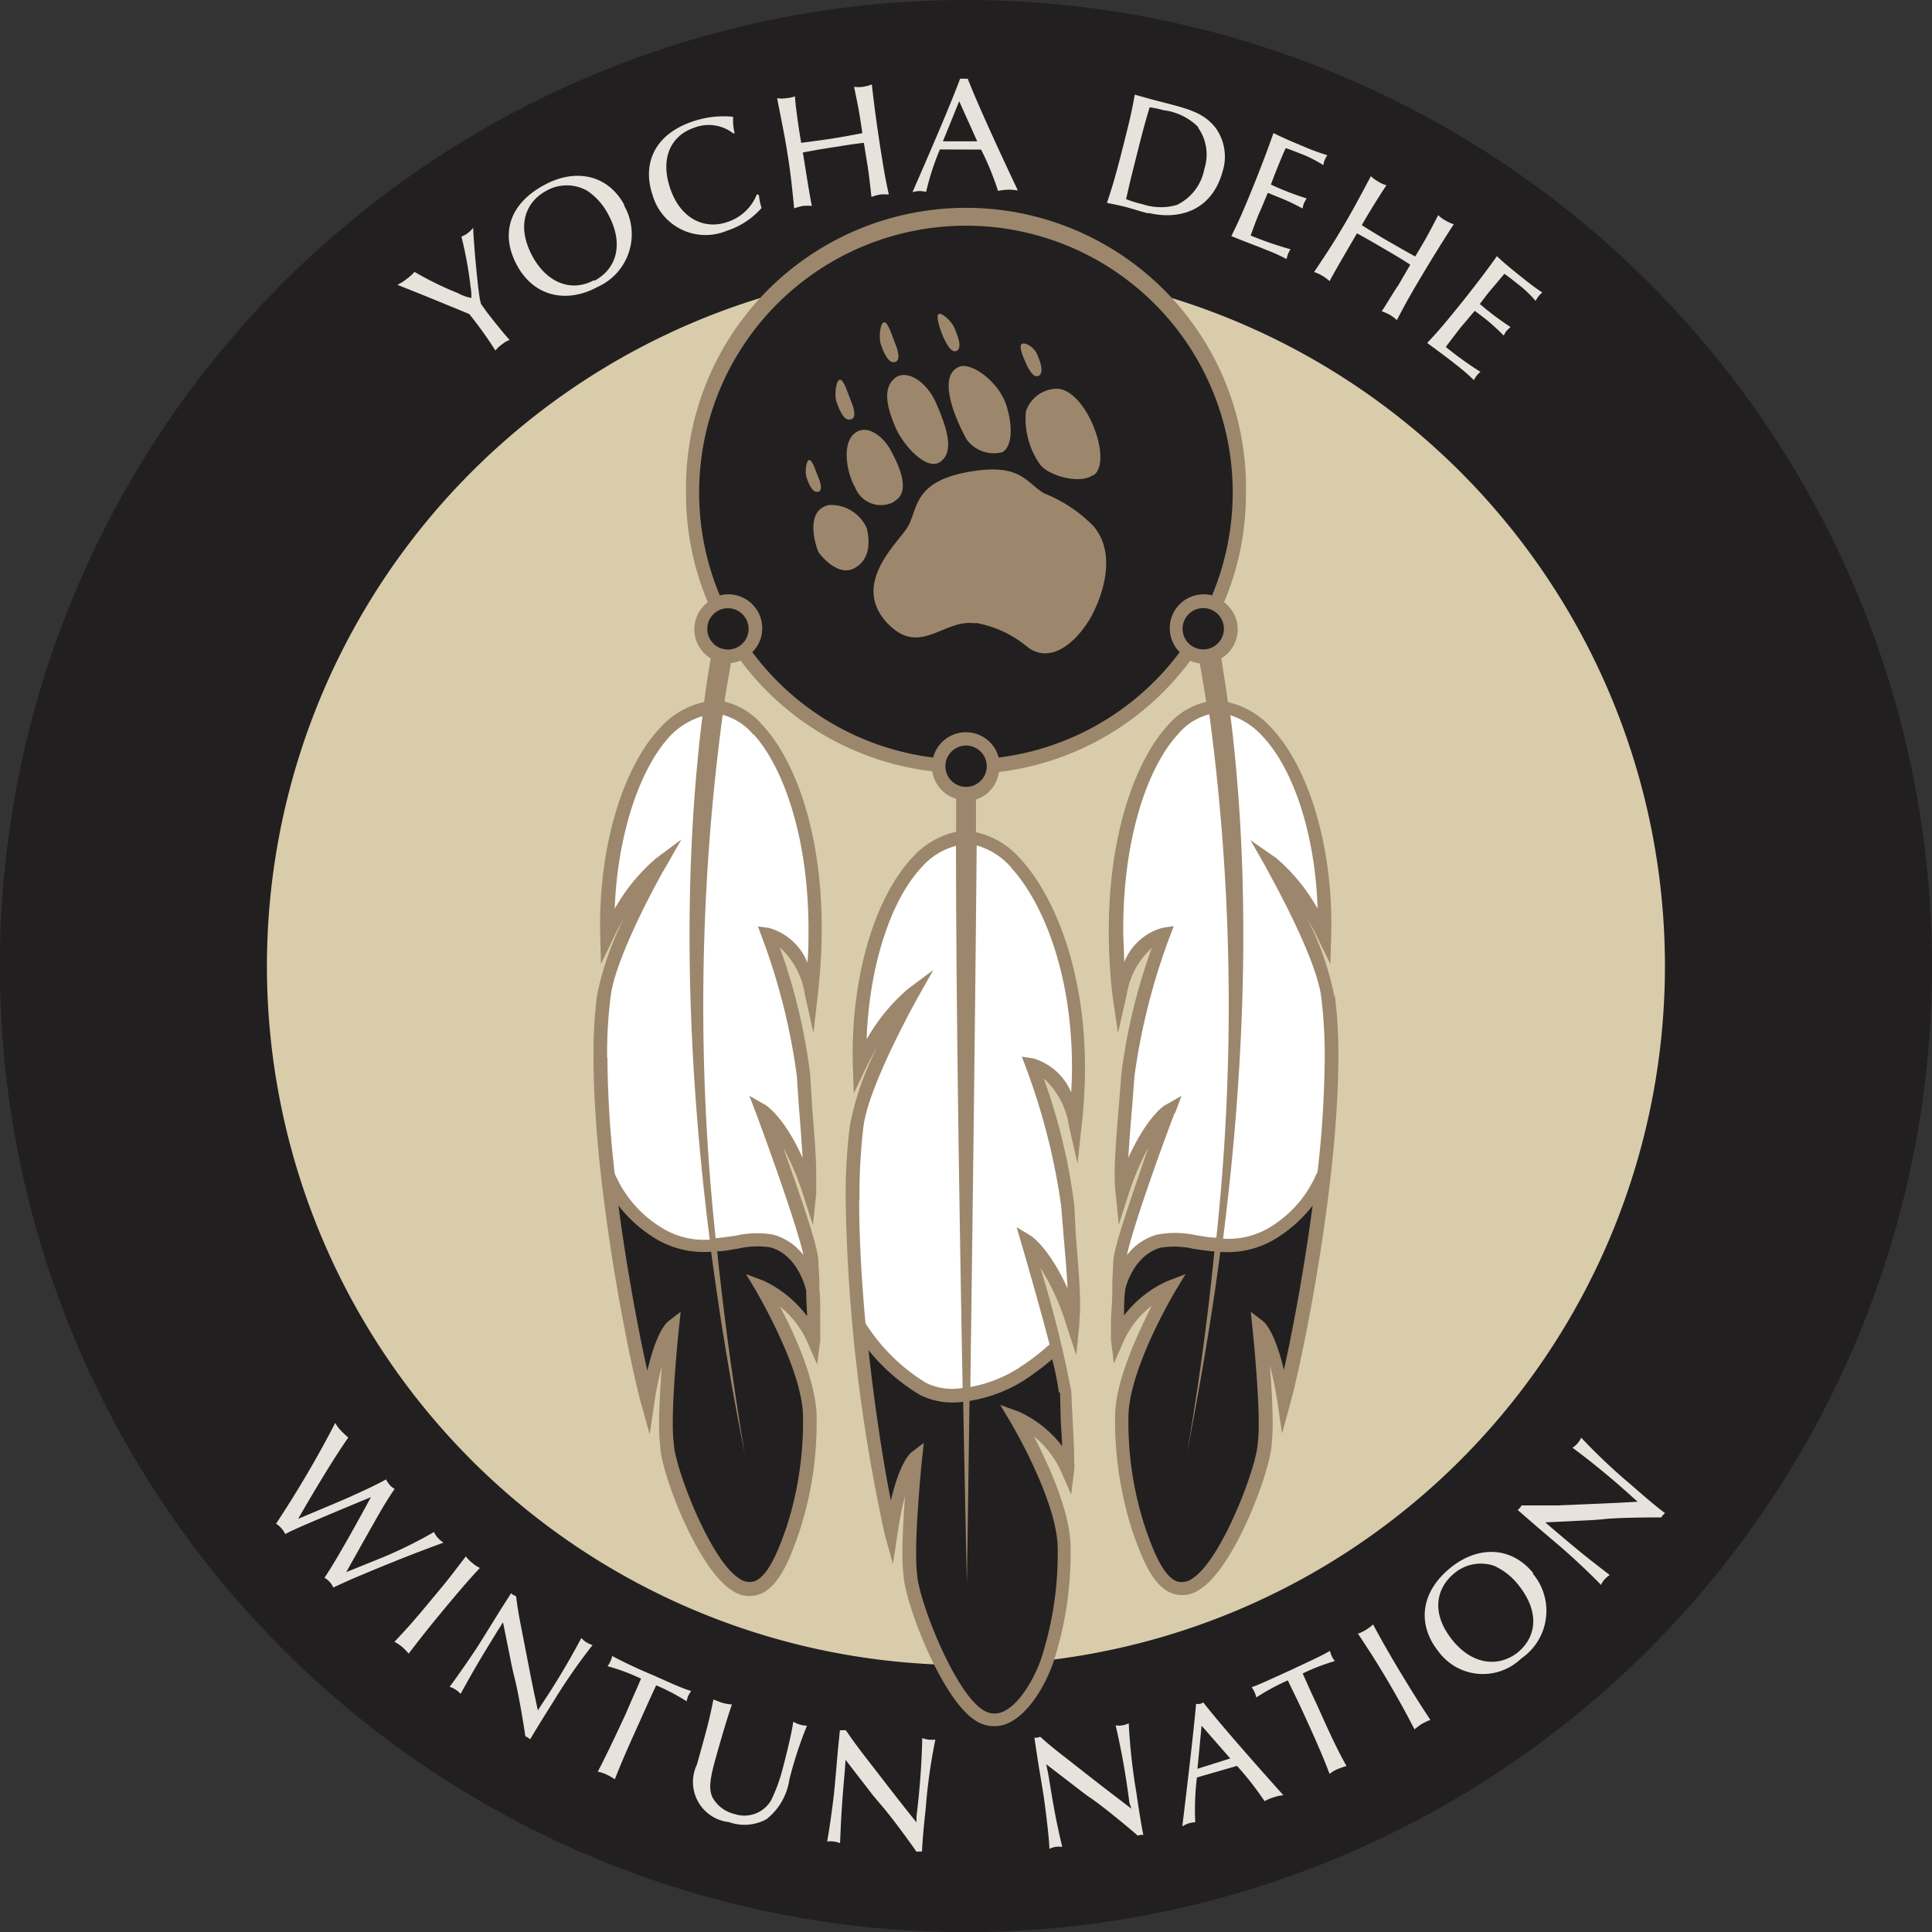 <?xml version="1.0" ?>
<svg xmlns="http://www.w3.org/2000/svg" viewBox="0 0 140.27 140.27">
	<rect x="0" y="0" width="140.27" height="140.27" fill="#333333" stroke="none"/>
	<defs>
		<style>.cls-1{fill:#d9ccab;}.cls-2{fill:#221f20;}.cls-3{fill:#fff;}.cls-4{fill:#9c876c;}.cls-5{fill:#e7e3dc;}</style>
	</defs>
	<title>Asset 15</title>
	<g id="Layer_2" data-name="Layer 2">
		<g id="Layer_1-2" data-name="Layer 1">
			<path class="cls-1" d="M122.23,70.14A52.1,52.1,0,1,1,70.13,18a52.1,52.1,0,0,1,52.1,52.1"/>
			<path class="cls-2" d="M70.13,19.39a50.75,50.75,0,1,0,50.75,50.74A50.74,50.74,0,0,0,70.13,19.39m70.14,50.74A70.14,70.14,0,1,1,70.13,0a70.14,70.14,0,0,1,70.14,70.13"/>
			<path class="cls-2" d="M72.12,55.67a2,2,0,1,1-2-2,2,2,0,0,1,2,2"/>
			<path class="cls-2" d="M54.86,45.65a2,2,0,1,1-2-2,2,2,0,0,1,2,2"/>
			<path class="cls-2" d="M85.41,45.65a2,2,0,1,0,2-2,2,2,0,0,0-2,2"/>
			<path class="cls-2" d="M85.41,45.65a2,2,0,0,1,2.86-1.78,19.64,19.64,0,0,0,1.71-8,19.85,19.85,0,1,0-38,8.05,1.9,1.9,0,0,1,.88-.21A2,2,0,0,1,54,47.32a19.84,19.84,0,0,0,14.2,8.25,2,2,0,0,1,4,0,19.83,19.83,0,0,0,14.2-8.26,2,2,0,0,1-.9-1.66"/>
			<path class="cls-3" d="M58.78,102.76a24.73,24.73,0,0,1-1.24,8.32c-.7,2-1.88,5.38-4.16,3.91s-4.89-8.43-5-10.19c-.29-2.1.39-8.5.39-8.5s-1,.81-1.76,5.49c-1.13-4.1-4.37-20.63-3.22-29.46.36-3.17,4-9.62,4-9.62a14.47,14.47,0,0,0-3.82,5.23c-.24-8.38,3.06-16.49,7.83-16.62,4.14-.11,8.4,8.58,7,20.78-.89-3.94-3.14-4.26-3.14-4.26a47.07,47.07,0,0,1,2.58,10.22c.33,4.29.61,6.72.42,8.52-1.58-4.91-3.39-5.94-3.39-5.94S58.86,90,58.93,91.57s.27,4.91.17,5.67a7.52,7.52,0,0,0-3.8-3.78s3.4,5.64,3.48,9.3"/>
			<path class="cls-3" d="M77.27,112.26A24.72,24.72,0,0,1,76,120.57c-.7,2-2.69,5.42-5,3.93s-4.91-8.45-5-10.21c-.29-2.11.37-8.5.37-8.5s-1.06.8-1.75,5.48c-1.14-4.1-3.65-20.65-2.51-29.48.34-3.17,4-9.6,4-9.6a14.35,14.35,0,0,0-3.8,5.21c-.26-8.37,3-16.47,7.79-16.58,4.14-.09,9.24,8.59,7.88,20.77-.9-3.94-3.16-4.27-3.16-4.27a47.14,47.14,0,0,1,2.61,10.24c.34,4.28.62,6.71.44,8.51-1.59-4.91-3.41-6-3.41-6s2.75,9.36,2.83,11,.28,4.91.18,5.67a7.6,7.6,0,0,0-3.81-3.8s3.42,5.66,3.51,9.32"/>
			<path class="cls-3" d="M81.45,102.76a25,25,0,0,0,1.24,8.32c.71,2,1.88,5.39,4.16,3.91s4.89-8.42,4.94-10.18c.3-2.11-.38-8.5-.38-8.5s1,.8,1.76,5.48c1.13-4.09,4.37-20.63,3.22-29.46-.36-3.17-4-9.61-4-9.61a14.63,14.63,0,0,1,3.82,5.22c.23-8.37-3.06-16.49-7.83-16.61-4.14-.12-8.4,8.58-7,20.77.89-3.94,3.15-4.26,3.15-4.26A46.6,46.6,0,0,0,81.9,78.07c-.34,4.28-.62,6.71-.43,8.51,1.58-4.9,3.39-5.94,3.39-5.94S81.37,90,81.31,91.57s-.28,4.91-.18,5.67a7.57,7.57,0,0,1,3.8-3.78s-3.4,5.65-3.48,9.3"/>
			<path class="cls-2" d="M59,93.63a34.48,34.48,0,0,1,.07,3.61,7.52,7.52,0,0,0-3.8-3.78s3.4,5.64,3.48,9.3a24.73,24.73,0,0,1-1.24,8.32c-.7,2-1.88,5.38-4.16,3.91s-4.89-8.43-5-10.19c-.29-2.11.39-8.5.39-8.5s-1.06.81-1.76,5.49c-.61-2.2-2.1-10.28-2.92-16.53A8.93,8.93,0,0,0,48,89.64c3,1.74,6.17,0,8,.47,2.41.65,3,3.52,3,3.52"/>
			<path class="cls-2" d="M74.13,99.76a18.42,18.42,0,0,0,2.57-2,32.86,32.86,0,0,1,.87,9,7.6,7.6,0,0,0-3.81-3.8s3.42,5.66,3.51,9.32A24.72,24.72,0,0,1,76,120.57c-.7,2-2.69,5.41-5,3.93s-4.91-8.45-5-10.21c-.29-2.11.37-8.5.37-8.5s-1.06.8-1.75,5.48c-.61-2.2-1.49-8.77-2.32-15A13.86,13.86,0,0,0,67,100.82c1.73,1,5,.32,7.1-1.06"/>
			<path class="cls-2" d="M81.2,93.63a34.5,34.5,0,0,0-.07,3.61,7.57,7.57,0,0,1,3.8-3.78s-3.4,5.65-3.48,9.3a25,25,0,0,0,1.24,8.32c.71,2,1.88,5.39,4.16,3.91s4.89-8.42,4.94-10.18c.3-2.11-.38-8.51-.38-8.51s1,.81,1.76,5.49c.61-2.2,2.1-10.28,2.92-16.53a8.93,8.93,0,0,1-3.9,4.38c-3,1.74-6.17,0-8,.47-2.4.66-3,3.52-3,3.52"/>
			<path class="cls-4" d="M70.82,45.26c-2.31-.37-4,2.47-6.38,0-2.6-2.75.49-5.59,1.37-6.86s.32-3.34,4.36-4.11,4.33.83,5.69,1.55a10.26,10.26,0,0,1,3.52,2.35c1.72,2,.68,5-.11,6.49S76.53,48.38,74.63,47a8.07,8.07,0,0,0-3.81-1.78"/>
			<path class="cls-4" d="M79.35,34.5c-1,.7-3.33,0-3.87-.82a5.79,5.79,0,0,1-1-3.79,2.39,2.39,0,0,1,2-1.65c2.24-.38,4.4,5.18,2.93,6.26"/>
			<path class="cls-4" d="M69.66,26.62c.85-.33,2.9,1.07,3.44,2.92s.23,3-.33,3.29a2.43,2.43,0,0,1-2.59-.93c-.53-.94-2.32-4.57-.52-5.28"/>
			<path class="cls-4" d="M65,27.43c.81-.62,2.27.2,3,1.91s1.31,3.4.3,4.17S65.54,32.28,65,31,64,28.2,65,27.43"/>
			<path class="cls-4" d="M64.93,36.42a2,2,0,0,1-2.83-1c-.66-1.13-1-3.3,0-4s2.16.5,2.54,1.22,1.67,3,.28,3.76"/>
			<path class="cls-4" d="M60.18,36.67a2.83,2.83,0,0,1,2.76,1.7c.22,1,.24,2.28-.94,2.9s-2.47-1-2.58-1.2-1.11-3,.76-3.4"/>
			<path class="cls-4" d="M75.42,27.28c-.39.21-.75-.49-.94-.92s-.53-1.2-.3-1.38.88.24,1.07.64.62,1.42.17,1.66"/>
			<path class="cls-4" d="M69.46,25.47c-.38.2-.74-.5-.94-.93s-.61-1.55-.38-1.73,1,.59,1.16,1,.62,1.42.16,1.67"/>
			<path class="cls-4" d="M61.79,30.45c.42-.11.2-.86,0-1.32s-.51-1.59-.81-1.56-.4,1.15-.26,1.57.53,1.46,1,1.31"/>
			<path class="cls-4" d="M65,26.28c.41-.12.19-.87,0-1.32s-.51-1.59-.81-1.56-.39,1.14-.25,1.56.52,1.46,1,1.32"/>
			<path class="cls-4" d="M59.41,35.7c.34-.09.16-.69,0-1.05s-.42-1.28-.66-1.25-.31.92-.2,1.25.42,1.17.82,1.05"/>
			<path class="cls-4" d="M95.62,85.13A8.41,8.41,0,0,1,92,89.22a5.78,5.78,0,0,1-3.2.71c2.07-16.32,1.67-28.91.53-38a5.33,5.33,0,0,1,2.33,1.52c2.32,2.45,3.85,7.32,4,12.52a13.51,13.51,0,0,0-3-3.67L90.79,61l1.14,2c0,.06,3.64,6.39,4,9.43a34.3,34.3,0,0,1,.25,4.36,77.27,77.27,0,0,1-.53,8.38M93.23,99.52c-.65-2.75-1.36-3.47-1.53-3.6l-.89-.68.12,1.12c0,.06.67,6.35.39,8.39-.06,1.72-2.62,8.48-4.73,9.84a1.28,1.28,0,0,1-1.12.23c-1.08-.37-1.85-2.56-2.31-3.87a24.54,24.54,0,0,1-1.23-8.18c.08-3.48,3.38-9,3.42-9.06l.72-1.2-1.31.5a8.14,8.14,0,0,0-3.15,2.5c0-.57,0-1.21.08-1.82,0-.18.6-2.57,2.6-3.11a6.24,6.24,0,0,1,2.36.09c.48.07,1,.15,1.52.19-.46,4.61-1.1,9.51-2,14.69,1-5.18,1.83-10.06,2.43-14.66a6.73,6.73,0,0,0,3.8-.83,9.91,9.91,0,0,0,2.9-2.53c-.63,4.77-1.48,9.22-2.1,12M85.32,80.81l.46-1.25-1.15.66c-.07,0-1.35.84-2.71,3.84.06-1,.15-2.25.28-3.74l.17-2.21A46.82,46.82,0,0,1,84.93,68l.29-.76-.81.12a4.2,4.2,0,0,0-2.79,2.5c0-.81-.07-1.61-.07-2.38,0-6.78,1.83-11.87,4-14.2a4.34,4.34,0,0,1,2.25-1.42,158.72,158.72,0,0,1,.51,38c-.51,0-1-.11-1.48-.18A7,7,0,0,0,84,89.64a4.13,4.13,0,0,0-2.18,1.49c.37-1.8,2.2-7,3.46-10.32m2.07-33.66a1.5,1.5,0,1,1,1.51-1.5,1.5,1.5,0,0,1-1.51,1.5M72.51,55a2.46,2.46,0,0,0-4.76,0,19.34,19.34,0,0,1-13.13-7.65,2.42,2.42,0,0,0,.72-1.74,2.46,2.46,0,0,0-2.47-2.46,2.49,2.49,0,0,0-.61.08,19.37,19.37,0,1,1,35.74,0,2.43,2.43,0,0,0-.61-.08,2.46,2.46,0,0,0-1.74,4.2A19.38,19.38,0,0,1,72.51,55m-2.38,2.13a1.5,1.5,0,1,1,1.51-1.5,1.5,1.5,0,0,1-1.51,1.5m3.31,5.9c2.17,2.38,4.39,7.42,4.39,14.48q0,.87-.06,1.8A4.28,4.28,0,0,0,75,76.84l-.81-.12.29.77A47.16,47.16,0,0,1,77.05,87.6l.18,2.24c.13,1.47.23,2.68.28,3.71-1.36-3-2.64-3.81-2.7-3.85l-1-.6.34,1.15c.46,1.58,1.39,4.81,2.05,7.36a17.31,17.31,0,0,1-2.28,1.74,9.79,9.79,0,0,1-3.47,1.35c.23-17,.38-30.08.46-39.32a5.26,5.26,0,0,1,2.58,1.69m3.47,38L77,102.5c0,.78.09,1.7.12,2.5a8.26,8.26,0,0,0-3.15-2.51L72.62,102l.73,1.22s3.35,5.6,3.44,9.08a24.77,24.77,0,0,1-1.2,8.14c-.56,1.59-1.7,3.48-2.91,3.89a1.48,1.48,0,0,1-1.35-.21c-2.11-1.37-4.69-8.14-4.74-9.82-.29-2.08.35-8.37.36-8.43l.12-1.11-.89.68c-.16.12-.87.83-1.5,3.5-.52-2.59-1.15-6.58-1.62-10.91a14.15,14.15,0,0,0,3.72,3.24,5.29,5.29,0,0,0,3.15.5q.12,6.27.27,13.24.1-7,.19-13.3a10.52,10.52,0,0,0,4-1.52,20.78,20.78,0,0,0,2-1.5,18.79,18.79,0,0,1,.49,2.43M62.4,87.16a42.87,42.87,0,0,1,.28-5.3c.34-3,3.92-9.37,3.95-9.43l1.13-2L65.92,71.8a13.74,13.74,0,0,0-3,3.66c.18-5.2,1.7-10.06,4-12.5a5,5,0,0,1,2.49-1.55c0,9.35.17,22.42.48,39.36a4.36,4.36,0,0,1-2.64-.36,13.68,13.68,0,0,1-4.41-4.33c-.28-3-.46-6.09-.46-8.92m-9.53-40a1.5,1.5,0,1,1,1.5-1.5,1.5,1.5,0,0,1-1.5,1.5m1.85,6.14c2.13,2.32,4,7.42,4,14.19,0,.78,0,1.57-.08,2.39a4.25,4.25,0,0,0-2.79-2.51l-.8-.11.28.76A45.82,45.82,0,0,1,57.85,78.1L58,80.31c.12,1.49.21,2.71.27,3.75-1.35-3-2.64-3.8-2.7-3.84l-1.16-.66.47,1.24c1.26,3.37,3.07,8.53,3.45,10.32a4.17,4.17,0,0,0-2.18-1.48,6.8,6.8,0,0,0-2.75.08c-.47.06-.95.13-1.44.18a158.73,158.73,0,0,1,.51-38,4.39,4.39,0,0,1,2.21,1.42m3.9,42.22A8.34,8.34,0,0,0,55.47,93l-1.31-.5.73,1.21c0,.05,3.33,5.58,3.41,9.06a24.85,24.85,0,0,1-1.21,8.15c-.48,1.34-1.25,3.52-2.33,3.89a1.25,1.25,0,0,1-1.12-.23c-2.11-1.36-4.67-8.11-4.72-9.79-.29-2.08.37-8.37.38-8.44l.12-1.11-.89.68c-.17.12-.89.85-1.53,3.6-.62-2.77-1.47-7.23-2.1-12a9.91,9.91,0,0,0,2.9,2.53,6.84,6.84,0,0,0,3.83.83c.61,4.59,1.4,9.48,2.44,14.66-.87-5.19-1.52-10.08-2-14.69.52,0,1-.12,1.49-.19a6.28,6.28,0,0,1,2.36-.1c2,.55,2.56,2.94,2.61,3.12,0,.61.05,1.24.07,1.82M44.08,76.74a32.49,32.49,0,0,1,.25-4.35c.33-3,3.93-9.38,4-9.44l1.14-2-1.84,1.37a13.56,13.56,0,0,0-3,3.66c.19-5.19,1.73-10.06,4-12.52A5.32,5.32,0,0,1,51,52c-1.13,9.06-1.54,21.65.53,38a5.81,5.81,0,0,1-3.23-.71,8.53,8.53,0,0,1-3.67-4.09,77.61,77.61,0,0,1-.53-8.39m52.78-4.47a21.36,21.36,0,0,0-2-5.69,17.39,17.39,0,0,1,.84,1.57L96.59,70l.06-2c.18-6.23-1.53-12.17-4.34-15.15a6,6,0,0,0-3.16-1.87c-.15-1.12-.32-2.17-.48-3.18a2.46,2.46,0,0,0,.2-4.08,20.12,20.12,0,0,0,1.59-7.85,20.33,20.33,0,1,0-40.65,0,20.12,20.12,0,0,0,1.58,7.85,2.47,2.47,0,0,0,.21,4.08c-.17,1-.33,2.06-.48,3.17a6,6,0,0,0-3.2,1.88c-2.81,3-4.51,8.92-4.34,15.14l.05,2,.87-1.8a17.64,17.64,0,0,1,.84-1.58,21.35,21.35,0,0,0-2,5.71,33.64,33.64,0,0,0-.25,4.43c0,9.33,2.6,22.05,3.47,25.21l.61,2.18.33-2.24a24.93,24.93,0,0,1,.55-2.71c-.1,1.36-.2,2.93-.2,4.19a10.85,10.85,0,0,0,.08,1.53c0,1.9,2.68,8.92,5.16,10.52a2.18,2.18,0,0,0,2,.34c1.53-.53,2.33-2.8,2.91-4.46a25.28,25.28,0,0,0,1.29-8v-.52c-.06-2.56-1.63-6-2.66-7.93a6.89,6.89,0,0,1,2,2.61l.7,1.6.22-1.73v0a1.66,1.66,0,0,0,0-.24V96.9c0-.07,0-.15,0-.23v-.31c0-.11,0-.22,0-.35v-.07c0-.14,0-.3,0-.46a2.09,2.09,0,0,1,0-.25,1.55,1.55,0,0,0,0-.22c0-.43,0-.89-.06-1.4v0h0c0-.2,0-.4,0-.61l-.07-1.41c0-1.1-1.51-5.34-2.56-8.27a19.11,19.11,0,0,1,1.46,3.45l.7,2.18.24-2.29c0-.41,0-.85,0-1.34,0-1.3-.13-2.91-.3-5L58.82,78a42.18,42.18,0,0,0-2.21-9.22,5.7,5.7,0,0,1,1.82,3.39L59.06,75l.32-2.82c1.14-10-1.41-16.75-4-19.51a5.2,5.2,0,0,0-2.78-1.73c.15-1,.31-1.91.47-2.8a2.67,2.67,0,0,0,.7-.18A20.3,20.3,0,0,0,67.69,56a2.47,2.47,0,0,0,1.73,2v2.39a6,6,0,0,0-3.18,1.87c-2.81,3-4.5,8.9-4.32,15.13l.07,2,.85-1.8c.29-.6.57-1.11.86-1.59a21.17,21.17,0,0,0-2,5.72,42.08,42.08,0,0,0-.3,5.38,122.16,122.16,0,0,0,2.83,24.28l.6,2.18.34-2.24a25.24,25.24,0,0,1,.54-2.71c-.1,1.34-.19,2.88-.19,4.14a11.79,11.79,0,0,0,.08,1.59c.06,1.9,2.7,8.93,5.18,10.55a2.47,2.47,0,0,0,2.18.31c1.62-.56,2.91-2.77,3.51-4.49a25.42,25.42,0,0,0,1.26-7.91c0-.19,0-.38,0-.58-.06-2.54-1.63-5.94-2.66-7.93a7,7,0,0,1,2,2.62l.7,1.6.22-1.74a4,4,0,0,0,0-.67c0-.82-.06-2.13-.15-3.68l-.06-1.39a82.08,82.08,0,0,0-2.25-9,17.28,17.28,0,0,1,1.89,4.17l.72,2.19.23-2.29c0-.4.05-.82.05-1.3,0-1.3-.13-2.91-.31-5.06L78,87.52a42.86,42.86,0,0,0-2.22-9.22,5.79,5.79,0,0,1,1.82,3.4l.63,2.77.31-2.82c1.07-9.47-1.7-16.28-4.4-19.23a6,6,0,0,0-3.28-2q0-1.23,0-2.37a2.46,2.46,0,0,0,1.67-2,20.32,20.32,0,0,0,13.88-8.07,2.59,2.59,0,0,0,.69.18c.17.89.32,1.82.48,2.8a5.23,5.23,0,0,0-2.82,1.73c-2.53,2.77-5.09,9.53-4,19.52L81.17,75l.63-2.77a5.76,5.76,0,0,1,1.82-3.4A42.33,42.33,0,0,0,81.41,78l-.17,2.21c-.18,2.14-.31,3.75-.31,5.05A11.29,11.29,0,0,0,81,86.63l.23,2.29.7-2.19a20.57,20.57,0,0,1,1.46-3.45c-1,2.93-2.51,7.17-2.56,8.27L80.76,93c0,.21,0,.41,0,.62h0v0c0,.87-.08,1.63-.1,2.24v.63s0,.07,0,.1,0,0,0,.06V97a1.87,1.87,0,0,0,0,.27L80.87,99l.7-1.6a6.85,6.85,0,0,1,2.05-2.6c-1,2-2.6,5.37-2.66,7.92a26.15,26.15,0,0,0,1.27,8.49c.61,1.69,1.41,4,2.93,4.49a2.18,2.18,0,0,0,2-.34c2.48-1.59,5.11-8.61,5.17-10.56a12.39,12.39,0,0,0,.07-1.49c0-1.25-.09-2.82-.2-4.18a26.71,26.71,0,0,1,.55,2.7l.33,2.25.6-2.19c.88-3.16,3.49-15.87,3.49-25.21a33.81,33.81,0,0,0-.26-4.44"/>
			<path class="cls-5" d="M27.57,113.16a32,32,0,0,0,3.94-1.93,1.47,1.47,0,0,0,.28.42,1.77,1.77,0,0,0,.41.35c-1.2.44-3.11,1.15-6,2.37-1.08.45-1.46.64-2,.89a1.46,1.46,0,0,0-.26-.4,1.52,1.52,0,0,0-.38-.31c1.07-1.58,3.07-5.3,3.37-5.85-.79.32-4.54,1.88-5.53,2.34-.23.1-.39.18-.69.34a1.82,1.82,0,0,0-.29-.43,1.35,1.35,0,0,0-.38-.32,78.73,78.73,0,0,0,4.3-7.32,2.44,2.44,0,0,0,.36.5,5.88,5.88,0,0,0,.59.56c-1.14,1.61-2.84,4.5-3.64,5.9l2.38-1c1.07-.44,3.08-1.34,4-1.86a1.87,1.87,0,0,0,.27.41,1.4,1.4,0,0,0,.35.28c-.24.36-.47.7-.86,1.35-.67,1.14-2.32,4.1-2.65,4.69Z"/>
			<path class="cls-5" d="M33.82,113a2.67,2.67,0,0,0,.45.46,2.77,2.77,0,0,0,.57.38c-.94,1-1.84,2.08-2.73,3.15-1.34,1.62-1.9,2.37-2.44,3.07a4.13,4.13,0,0,0-.51-.52,3.79,3.79,0,0,0-.52-.34c.87-.93,1.28-1.36,2.74-3.13,1.08-1.29,1.14-1.37,2.44-3.07"/>
			<path class="cls-5" d="M36.13,118.4c-1.49,2.41-1.81,3-2.69,4.58a1.86,1.86,0,0,0-.38-.32,1.49,1.49,0,0,0-.42-.19c.36-.46,1.52-2.11,2.17-3.13l1.54-2.48.76-1.19a.75.75,0,0,0,.14.12l.22.11.08.6c.07.47.14.89.34,1.9.65,3.34.71,3.71,1.16,5.78l.23-.36a55.44,55.44,0,0,0,2.93-4.9,1.57,1.57,0,0,0,.35.31,2.07,2.07,0,0,0,.46.21,42.2,42.2,0,0,0-2.88,4.16c-.49.77-1.25,2-1.65,2.68l-.18-.14-.17-.08c-.07-.57-.5-3.16-.78-4.24-.07-.26-.13-.54-.19-.81l-.65-3.23Z"/>
			<path class="cls-5" d="M46.55,121.88a15.2,15.2,0,0,0-2.44-.91,1.62,1.62,0,0,0,.21-.35,2,2,0,0,0,.13-.39c.63.35,2,1,2.84,1.34,1.05.46,2.18,1,2.89,1.2a3.17,3.17,0,0,0-.21.36,2.08,2.08,0,0,0-.12.39,14.69,14.69,0,0,0-2.21-1.16c-.34.73-.68,1.48-1,2.2-.58,1.29-1.37,3-2,4.62a5,5,0,0,0-.66-.37,2.84,2.84,0,0,0-.58-.18c.6-1.14,1.33-2.69,2-4.13.43-1,.83-1.89,1.14-2.62"/>
			<path class="cls-5" d="M51.82,123.39a6.08,6.08,0,0,0,.65.25,3.72,3.72,0,0,0,.67.11c-.5,1.45-1.09,3.59-1.16,3.83-.39,1.42-.56,2.22-.26,2.9a2.46,2.46,0,0,0,1.6,1.22,2.25,2.25,0,0,0,2.67-1,12,12,0,0,0,.83-2.27c.12-.43.69-2.66.77-3.43a2.05,2.05,0,0,0,1,.29,28.66,28.66,0,0,0-1.28,3.92,4.49,4.49,0,0,1-1.66,2.87,3.34,3.34,0,0,1-2.73.21,2.93,2.93,0,0,1-2.32-4.18c.84-3,.9-3.26,1.19-4.69"/>
			<path class="cls-5" d="M61.34,128.52c-.25,2.82-.27,3.48-.35,5.3a1.67,1.67,0,0,0-.48-.12,1.63,1.63,0,0,0-.46,0c.12-.57.41-2.56.53-3.77.05-.47.22-2.5.26-2.92l.14-1.39a.72.72,0,0,0,.19,0h.24l.34.49c.28.4.53.74,1.16,1.56,2.08,2.68,2.31,3,3.63,4.64l0-.43a56.78,56.78,0,0,0,.42-5.69,2,2,0,0,0,.44.11,2.09,2.09,0,0,0,.51,0,40.67,40.67,0,0,0-.7,5c-.1.91-.24,2.3-.27,3.13a1,1,0,0,0-.22,0h-.19c-.32-.48-1.86-2.6-2.6-3.43l-.54-.64-2-2.59Z"/>
			<path class="cls-5" d="M76.12,128.87c.45,2.79.59,3.44,1,5.22a2,2,0,0,0-.49,0,2.08,2.08,0,0,0-.44.14c0-.59-.24-2.59-.41-3.79-.07-.46-.41-2.47-.47-2.89l-.21-1.39a.6.6,0,0,0,.19,0l.24-.06.45.4c.37.31.69.58,1.51,1.21,2.67,2.1,3,2.34,4.66,3.61L82,130.9a54.65,54.65,0,0,0-1-5.63,1.79,1.79,0,0,0,.47,0,2.08,2.08,0,0,0,.48-.15,42.44,42.44,0,0,0,.55,5c.13.9.34,2.29.51,3.1h-.22l-.19.05c-.42-.38-2.44-2.06-3.36-2.69-.23-.15-.45-.32-.68-.49l-2.6-2Z"/>
			<path class="cls-5" d="M87.24,125.29l-.3,3.13,2.38-.75Zm-.34,3.76a19.23,19.23,0,0,0-.12,3.25,2,2,0,0,0-.47.08,2.31,2.31,0,0,0-.47.22c.3-2.48.8-6.63,1-8.89a2,2,0,0,0,.29,0,1.23,1.23,0,0,0,.23-.11c1.6,2.06,5.78,6.7,5.82,6.74a3,3,0,0,0-.68.14,4.22,4.22,0,0,0-.69.29,22,22,0,0,0-2-2.56Z"/>
			<path class="cls-5" d="M93.5,122a16.66,16.66,0,0,0-2.29,1.24,1.48,1.48,0,0,0-.13-.39,1.53,1.53,0,0,0-.21-.35c.69-.24,2-.87,2.88-1.26,1-.48,2.17-1,2.81-1.38a2.92,2.92,0,0,0,.13.39,2.13,2.13,0,0,0,.22.35,15,15,0,0,0-2.33.9c.33.74.66,1.48,1,2.2.59,1.29,1.32,3,2.18,4.52a5.7,5.7,0,0,0-.71.25,2.71,2.71,0,0,0-.52.32c-.45-1.21-1.14-2.77-1.8-4.2-.45-1-.89-1.87-1.23-2.59"/>
			<path class="cls-5" d="M98.55,118.62a2.4,2.4,0,0,0,.59-.27,2.88,2.88,0,0,0,.55-.41c.65,1.22,1.35,2.43,2.07,3.62,1.09,1.8,1.61,2.58,2.09,3.31a4.73,4.73,0,0,0-.65.31,5,5,0,0,0-.5.38c-.59-1.13-.86-1.66-2-3.62-.87-1.44-.92-1.53-2.1-3.32"/>
			<path class="cls-5" d="M110.16,120c1.44-1.16,1.61-3,.11-4.89a4.71,4.71,0,0,0-1.8-1.43,3,3,0,0,0-2.9.56c-1.21,1-1.77,2.78-.12,4.84,1.43,1.77,3.3,2,4.71.92m1.11-5.77a4.19,4.19,0,0,1-.82,6.18,4,4,0,0,1-6-.49c-1.56-1.94-1.35-4.31.88-6.11,1.9-1.53,4.33-1.63,6,.42"/>
			<path class="cls-5" d="M112.74,111c2.16,1.84,2.69,2.24,4.13,3.35a2.11,2.11,0,0,0-.38.33,1.48,1.48,0,0,0-.25.39c-.4-.43-1.85-1.83-2.77-2.62-.35-.31-1.91-1.62-2.22-1.9l-1.06-.92a.89.89,0,0,0,.14-.13,1.33,1.33,0,0,0,.14-.2h.6c.48,0,.9,0,1.94,0,3.39-.14,3.77-.15,5.89-.27l-.33-.29a56.43,56.43,0,0,0-4.4-3.63,1.81,1.81,0,0,0,.35-.3,1.75,1.75,0,0,0,.28-.43,43.28,43.28,0,0,0,3.69,3.48c.68.6,1.74,1.52,2.4,2a1.36,1.36,0,0,0-.17.16.65.65,0,0,0-.1.15c-.58,0-3.2,0-4.31.14l-.83.06-3.29.16Z"/>
			<path class="cls-5" d="M37,24.68a1.81,1.81,0,0,0-.51.29,2.29,2.29,0,0,0-.52.48,28.66,28.66,0,0,0-1.9-2.65c-3.54-1.46-3.93-1.61-5.22-2.12a3.32,3.32,0,0,0,.64-.4,3.87,3.87,0,0,0,.61-.54,22.72,22.72,0,0,0,3.12,1.53,3.24,3.24,0,0,0,1,.36,3.87,3.87,0,0,0-.06-.85,27.77,27.77,0,0,0-.66-3.6,1.9,1.9,0,0,0,.48-.27,2.68,2.68,0,0,0,.38-.37c0,.78.29,3.93.45,5a4.22,4.22,0,0,0,.11.52c.09.14.23.32.37.52S36.38,24,37,24.68"/>
			<path class="cls-5" d="M43.17,20.38c1.62-.88,2.13-2.69,1-4.79a4.64,4.64,0,0,0-1.52-1.73,3,3,0,0,0-3,0c-1.37.74-2.24,2.41-1,4.73,1.08,2,2.88,2.62,4.46,1.76M45.3,14.9a4.19,4.19,0,0,1-1.91,5.93c-2.24,1.22-4.61.72-5.85-1.56s-.56-4.49,2-5.85c2.15-1.17,4.55-.83,5.8,1.48"/>
			<path class="cls-5" d="M55.1,14.16a4.86,4.86,0,0,0,.19.94,5.64,5.64,0,0,1-2.51,1.65,4,4,0,0,1-5.4-2.59c-.73-2.13,0-4.35,2.91-5.34a6.91,6.91,0,0,1,2.94-.34,3.81,3.81,0,0,0,.11,1.2l-.11,0a2.89,2.89,0,0,0-2.82-.41c-1.75.59-2.48,2.27-1.75,4.41.78,2.3,2.59,3,4.17,2.43a3.43,3.43,0,0,0,2.12-2Z"/>
			<path class="cls-5" d="M58.56,12.75c.17,1.05.22,1.34.38,2.2a3.56,3.56,0,0,0-.63,0,3.72,3.72,0,0,0-.65.18c-.21-2.07-.28-2.73-.53-4.24-.14-.89-.2-1.17-.71-3.76a2.23,2.23,0,0,0,.66,0A2.73,2.73,0,0,0,57.72,7c0,.35.22,2.07.45,3.37.77-.1,1.55-.2,2.31-.32s1.43-.25,2.13-.38c-.23-1.58-.27-1.75-.6-3.37a2.22,2.22,0,0,0,.66,0,2.93,2.93,0,0,0,.63-.17c.21,1.94.49,3.84.77,5.56.15.93.22,1.31.46,2.43a3.89,3.89,0,0,0-.61,0,3.45,3.45,0,0,0-.65.18c-.07-.67-.22-1.91-.27-2.2l-.28-1.73c-.78.09-1.07.14-2.22.32s-1.34.22-2.21.38Z"/>
			<path class="cls-5" d="M69.64,7.35l-1.18,2.91,2.49,0Zm-1.4,3.5a18.61,18.61,0,0,0-1,3.08,2.59,2.59,0,0,0-.48-.06,2.18,2.18,0,0,0-.51.08c1-2.29,2.67-6.12,3.46-8.24a2.33,2.33,0,0,0,.3,0,.69.69,0,0,0,.25,0c.94,2.44,3.62,8.08,3.64,8.12a4.21,4.21,0,0,0-.69-.06,5,5,0,0,0-.75.09,20.27,20.27,0,0,0-1.23-3Z"/>
			<path class="cls-5" d="M87,9.23A4.3,4.3,0,0,0,84.47,8a7.89,7.89,0,0,0-1-.21c-.31,1-.62,2.18-.88,3.23-.52,2.07-.58,2.31-.83,3.44a8.74,8.74,0,0,0,1.2.37,4.22,4.22,0,0,0,2.48.05,3.61,3.61,0,0,0,2-2.62,3.37,3.37,0,0,0-.46-3m-3.6,6.23c-.11,0-1.49-.43-1.79-.5s-.57-.13-1.22-.26c.37-1.13.62-1.89,1.27-4.5.43-1.69.52-2.13.75-3.36.62.18,1.23.35,1.85.51,2,.51,3.12.78,4,1.88a3.57,3.57,0,0,1,.53,3.17C88,15.27,85.66,16,83.39,15.46"/>
			<path class="cls-5" d="M94.85,14.44a1.9,1.9,0,0,0-.19.35,2.25,2.25,0,0,0-.09.35,14,14,0,0,0-1.64-.78L92.05,14c-.2.46-.41,1-.6,1.41s-.54,1.4-.65,1.69a26.46,26.46,0,0,0,2.9,1,1.9,1.9,0,0,0-.19.35,2.54,2.54,0,0,0-.1.36,13.14,13.14,0,0,0-1.48-.67c-.83-.34-1.69-.65-2.53-1,.39-.79.73-1.47,1.68-3.83.44-1.09,1-2.56,1.38-3.65.73.37,1.48.68,2.24,1a16.68,16.68,0,0,0,1.67.61,2.43,2.43,0,0,0-.2.36,1.57,1.57,0,0,0-.09.36,9.05,9.05,0,0,0-1.67-.84c-.39-.15-.58-.23-1.06-.4-.19.41-.27.6-.53,1.24s-.33.83-.55,1.41a20.57,20.57,0,0,0,2.58,1"/>
			<path class="cls-5" d="M97.63,18.47c-.53.92-.68,1.17-1.1,1.94a3.12,3.12,0,0,0-1.12-.66c1.15-1.73,1.51-2.28,2.28-3.6.45-.78.59-1,1.84-3.36a2.41,2.41,0,0,0,.53.39,2.11,2.11,0,0,0,.6.27c-.2.29-1.14,1.75-1.79,2.9.66.41,1.32.82,2,1.21s1.25.72,1.88,1.06c.82-1.36.9-1.52,1.67-3a2.27,2.27,0,0,0,.53.39,2.44,2.44,0,0,0,.6.27c-1.07,1.64-2.06,3.28-2.94,4.78-.47.82-.66,1.16-1.19,2.18a3.32,3.32,0,0,0-.49-.37,3.71,3.71,0,0,0-.61-.27c.37-.56,1-1.62,1.19-1.87l.88-1.51c-.66-.43-.91-.58-1.92-1.17s-1.17-.68-1.95-1.11Z"/>
			<path class="cls-5" d="M109.65,23.77a1.88,1.88,0,0,0-.29.28c-.08.1-.12.21-.19.31a16,16,0,0,0-1.34-1.22c-.25-.19-.52-.4-.76-.57l-1,1.18c-.38.48-.91,1.19-1.1,1.44A25.61,25.61,0,0,0,107.49,27a1.48,1.48,0,0,0-.28.28,1.35,1.35,0,0,0-.2.32,13.86,13.86,0,0,0-1.23-1.07c-.7-.56-1.44-1.1-2.16-1.63.6-.64,1.12-1.2,2.71-3.19.73-.92,1.69-2.17,2.35-3.11.6.57,1.23,1.07,1.87,1.58.46.37.93.73,1.43,1.06a1.59,1.59,0,0,0-.29.29,1.66,1.66,0,0,0-.2.32,8,8,0,0,0-1.36-1.28c-.32-.26-.49-.39-.9-.69-.3.34-.42.5-.85,1s-.56.7-.94,1.19a20.9,20.9,0,0,0,2.21,1.66"/>
		</g>
	</g>
</svg>